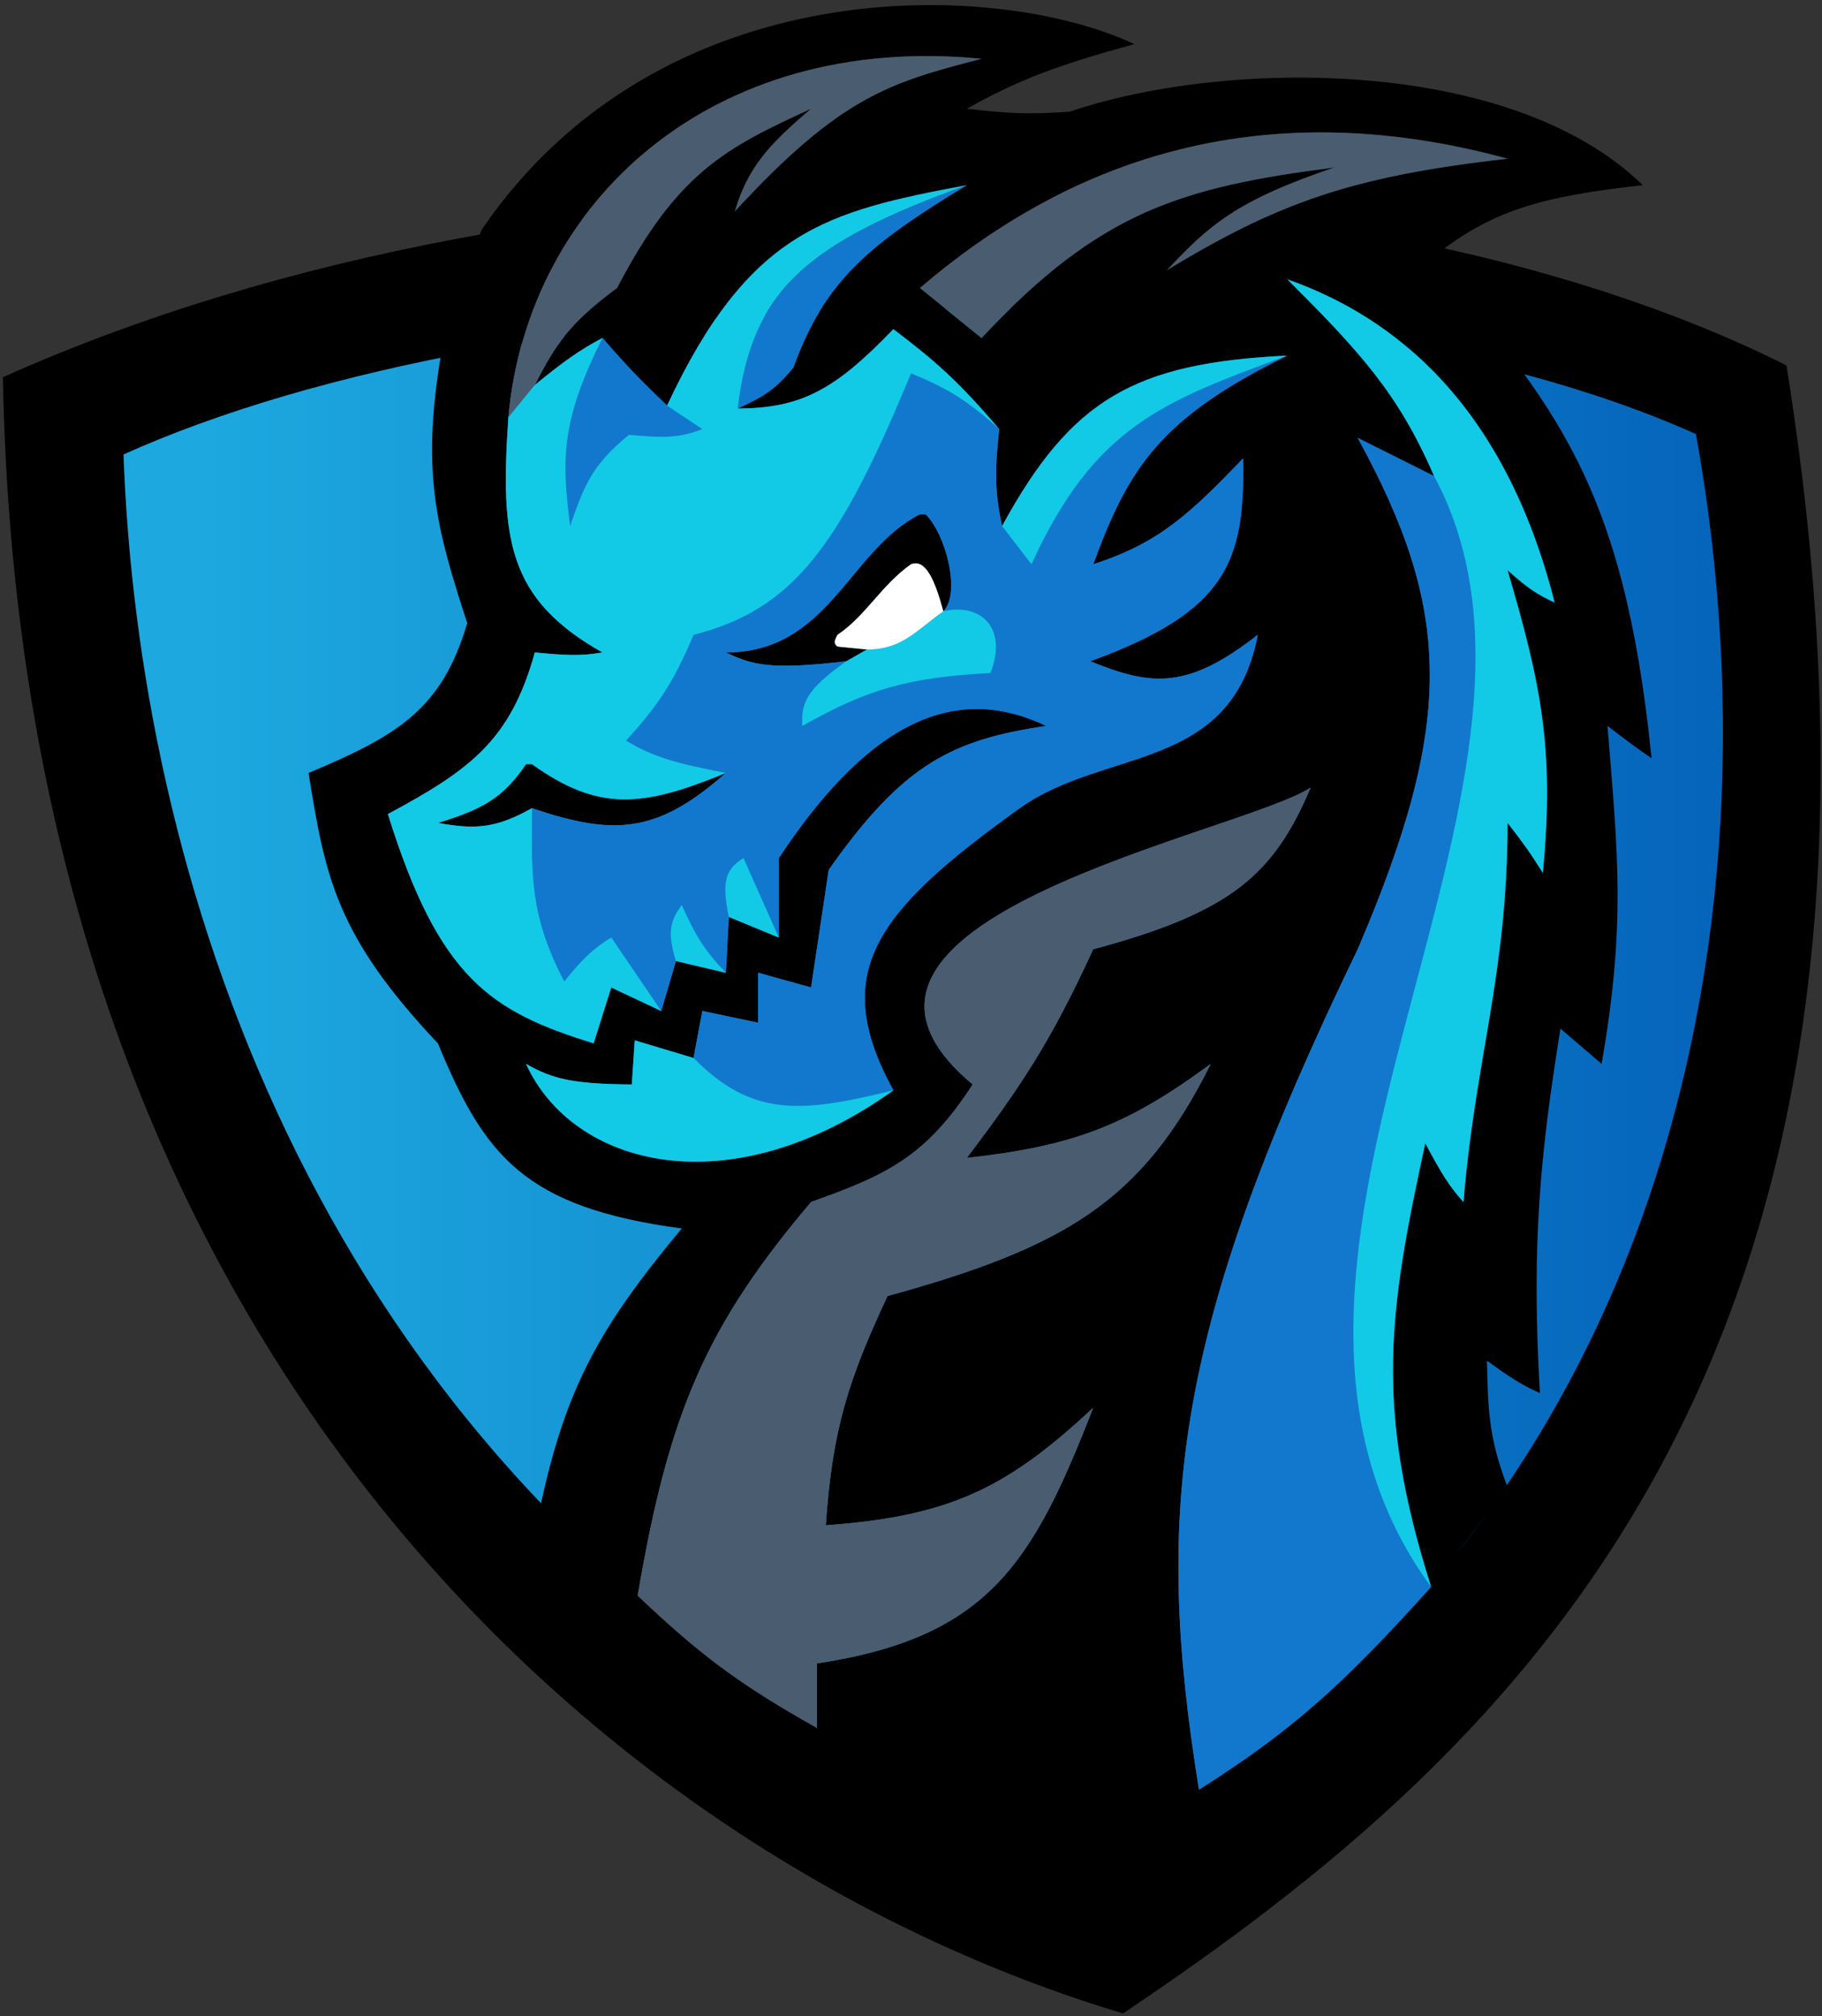 <svg viewBox="0 0 310 343" fill="none" xmlns="http://www.w3.org/2000/svg">
  <rect x="0" y="0" width="310" height="343" fill="#333333" stroke="none"/>
  <path fill-rule="evenodd" clip-rule="evenodd" d="M303.5 62.5C330.5 231.5 257.402 297.382 191 342C104.5 316 4.082 229.982 1 64.5C95 22.5 228.5 25 303.5 62.5ZM20.5 77C23 149 52.5 241.5 139.5 294.5C156 305.5 179.786 313.029 191 312.5C277 265.5 306 167.5 289 73.5C219 42 87.584 46.636 20.5 77Z" fill="black"/>
  <path d="M139.5 294.5C52.5 241.5 23 149 20.5 77C87.584 46.636 219 42 289 73.5C306 167.5 277 265.5 191 312.5C179.786 313.029 156 305.5 139.5 294.5Z" fill="url(#paint0_linear_104_109)"/>
  <path d="M289 73.5L289.492 73.411L289.445 73.152L289.205 73.044L289 73.5ZM139.5 294.5L139.777 294.084L139.769 294.078L139.76 294.073L139.5 294.5ZM20.5 77L20.294 76.545L19.989 76.683L20 77.017L20.5 77ZM303.5 62.5L303.994 62.421L303.953 62.168L303.724 62.053L303.5 62.5ZM191 342L190.856 342.479L191.083 342.547L191.279 342.415L191 342ZM1 64.5L0.796 64.044L0.494 64.179L0.5 64.509L1 64.5ZM191 312.5L191.024 313L191.139 312.994L191.24 312.939L191 312.5ZM139.76 294.073C52.953 241.191 23.496 148.882 21 76.983L20 77.017C22.504 149.119 52.047 241.81 139.24 294.927L139.76 294.073ZM303.006 62.579C316.493 146.996 304.972 205.601 281.835 248.657C258.694 291.721 223.901 319.29 190.721 341.585L191.279 342.415C224.501 320.092 259.458 292.411 282.716 249.13C305.979 205.841 317.507 147.004 303.994 62.421L303.006 62.579ZM191.144 341.521C104.832 315.578 4.577 229.735 1.5 64.491L0.5 64.509C3.586 230.229 104.168 316.422 190.856 342.479L191.144 341.521ZM190.976 312.001C185.464 312.26 176.785 310.535 167.393 307.35C158.014 304.169 147.984 299.555 139.777 294.084L139.223 294.916C147.516 300.445 157.629 305.095 167.072 308.297C176.501 311.494 185.322 313.268 191.024 313L190.976 312.001ZM1.204 64.957C48.126 43.991 104.929 34.125 159.374 34.188C213.824 34.25 265.867 44.242 303.276 62.947L303.724 62.053C266.133 43.258 213.926 33.25 159.376 33.188C104.821 33.125 47.874 43.009 0.796 64.044L1.204 64.957ZM20.706 77.456C54.164 62.312 103.715 53.567 153.667 52.551C203.621 51.535 253.891 58.249 288.795 73.956L289.205 73.044C254.109 57.251 203.671 50.533 153.646 51.551C103.619 52.569 53.92 61.324 20.294 76.545L20.706 77.456ZM288.508 73.589C305.483 167.45 276.513 265.196 190.76 312.061L191.24 312.939C277.487 265.804 306.517 167.55 289.492 73.411L288.508 73.589Z" fill="black"/>
  <path fill-rule="evenodd" clip-rule="evenodd" d="M279.5 31.5C262.234 33.457 253.794 35.685 243.5 44C264.266 68.707 276.271 82.056 281 129C278.236 127.115 276.539 125.825 273.5 123.5C275.262 145.212 276.649 157.247 272.5 181L265.5 175C262.167 195.842 260.5 211 262 237C258.603 235.497 256.593 234.09 253 231.5C253.144 240.165 253.412 244.98 256.5 253L243.5 270C233.791 239.422 236.251 223.207 242.5 194.5C245.172 199.525 246.607 201.872 249 204.5C251 180 256.46 165.942 256.5 140C259.051 143.247 260.373 145.102 262.5 148.5C264.542 127.137 262.101 116.184 256.5 97C259.973 100.148 261.669 101.193 264.5 102.5C256.017 69.044 237.5 54 219 47.5C231.211 59.742 237.813 66.688 244 81L231 74.5C247.031 103.765 247.677 122.63 231 161.5C199.917 225.781 196.186 256.198 204 304.5C198.802 308.957 195.828 310.502 190.5 313C168.151 310.472 157.452 305.043 139 294V283C168.15 278.584 175.735 265.911 186 239.5C171.217 253.334 161.396 257.992 140.5 259.5C141.626 243.08 144.364 234.717 151 220.5C181.224 212.16 194.348 204.39 206 181C191.624 191.592 182.53 194.996 164.5 197C173.877 184.588 178.806 177.142 186 161.5C209.699 155.164 216.762 148.648 223 134C210.829 141.839 132.082 156.648 165.5 184.5C157.356 197.076 150.543 199.998 138 204.5C120.291 225.438 113.8 240.129 108.5 271.5C101.263 266.213 97.647 262.861 92 256C96.403 235.704 102.183 225.618 116 209C89.144 205.405 82.396 196.598 74.5 177.5C57.196 159.172 55.332 149.223 52.5 131.5C67.817 125.096 75.197 120.604 79.5 106C74.154 89.696 71.727 80.32 75 60.5C76.806 52.341 78.338 47.633 82 39C112.5 -5.5 169.5 -3.5 193 7.5C179.663 11.178 173.342 13.561 164.5 18.5C171.35 19.31 175.196 19.489 182 19C208.5 10 257.091 9.597 279.5 31.5ZM173.5 137.5C188 127.119 209.5 131.5 214 108C202.184 117.241 196.068 116.827 185.5 112.5C208.952 103.991 211.805 95.377 211.5 78C202.429 87.409 197.234 92.386 186 96C192.008 79.665 197.288 71.193 219 60.5C193.091 61.76 182.296 67.859 170.5 89.5C169.197 83.543 169.261 79.85 170 73C163.117 64.904 159.146 61.427 152 56C142.147 66.257 136.366 69.485 125.5 69.5C129.883 67.535 132.08 66.129 135 62.5C140.419 47.417 148.376 41.36 164.5 31.5C140.561 35.954 127.448 39.223 113.5 69C109.17 64.897 106.747 62.394 102.5 57.5C98.441 59.673 95.913 61.489 91 65.5C94.429 58.689 96.92 54.973 105 49C115.249 29.355 123.34 25.218 138 18.5C130.64 24.767 127.29 28.475 125 36C143.129 16.245 151.661 14.013 166.724 10.072L167 10C121 5.5 89.774 34.433 86.5 71C85.08 91.68 86.363 101.907 102.5 111C98.856 111.65 96.142 111.5 91 111C86.877 125.884 80.092 130.942 66 138.5C74.745 166.57 83.564 172.085 101 177.5L104 168L112.5 172L115 163.5L123.5 165.5L124 156L132.5 159.5V146C149 121 163.814 116.723 178 123.5C162.162 125.879 153.789 129.792 141 148L138 168L129 165.5V174L119.5 172L118 180L108 177L107.5 184.5C97.456 184.445 93.87 183.526 89.5 181C97.5 198.5 124 205.5 152 185.5C141.063 165.548 148.743 155.225 173.5 137.5ZM256.5 27C213.501 15.274 181 28 156.5 49L167 57.5C187.104 36.011 200.958 31.842 227 28.5C210.099 34.252 205.621 38.414 198.5 46C217.371 34.583 229.69 30.027 256.5 27Z" fill="black"/>
  <path d="M160.5 104C163.5 101 161 91 157.5 87.5H156.5C144.416 93.649 141 111 123.5 111C127.89 113.113 130.966 114.038 144 112.5L147.5 110.5L142.5 110C141.792 109.494 141.951 109 142.5 108C147.27 104.821 150 99.5 155 96C157.5 95 159.097 98.806 160.5 104Z" fill="black"/>
  <path d="M90.5 130C101.826 138.098 109.265 137.374 123.5 131.5C111.758 141.915 104.376 142.185 90.5 137.5C84.318 140.969 80.809 141.147 74.5 140C82.021 137.712 85.58 135.788 89.5 130H90.5Z" fill="black"/>
  <path d="M156.5 49C181 28 213.501 15.274 256.5 27C229.69 30.027 217.371 34.583 198.5 46C205.621 38.414 210.099 34.252 227 28.5C200.958 31.842 187.104 36.011 167 57.5L156.5 49Z" fill="#4A5C6F"/>
  <path d="M167 10C121 5.5 89.774 34.433 86.5 71L91 65.5C94.429 58.689 96.92 54.973 105 49C115.249 29.355 123.34 25.218 138 18.5C130.64 24.767 127.29 28.475 125 36C143.129 16.245 151.661 14.013 166.724 10.072L167 10Z" fill="#4A5C6F"/>
  <path d="M139 294V283C168.15 278.584 175.735 265.911 186 239.5C171.217 253.334 161.396 257.992 140.5 259.5C141.626 243.08 144.364 234.717 151 220.5C181.224 212.16 194.348 204.39 206 181C191.624 191.592 182.53 194.996 164.5 197C173.877 184.588 178.806 177.142 186 161.5C209.699 155.164 216.762 148.648 223 134C210.829 141.839 132.082 156.648 165.5 184.5C157.356 197.076 150.543 199.998 138 204.5C120.291 225.438 113.8 240.129 108.5 271.5C118.948 281.402 125.512 286.432 139 294Z" fill="#4A5C6F"/>
  <path fill-rule="evenodd" clip-rule="evenodd" d="M173.5 137.5C188 127.119 209.5 131.5 214 108C202.184 117.241 196.068 116.827 185.5 112.5C208.952 103.991 211.805 95.377 211.5 78C202.429 87.409 197.234 92.386 186 96C192.008 79.665 197.288 71.193 219 60.5C198.104 68.246 186.25 72.37 175.5 96L170.5 89.5C169.197 83.543 169.261 79.85 170 73C164.497 68.025 161.193 66.069 155 63.5C142.843 93.04 134.926 103.68 118 108C114.501 116.302 111.81 120.186 106.5 126C111.15 128.837 115.222 129.921 123.5 131.5C111.758 141.915 104.376 142.185 90.5 137.5C90.465 149.074 90.059 155.572 96 167C98.913 163.399 100.619 161.599 104 159.5L112.5 172L115 163.5C113.606 158.846 113.885 156.796 116 154C118.346 159.246 119.96 161.825 123.5 165.5L124 156C122.846 150.221 123.283 147.95 126.5 146L132.5 159.5V146C149 121 163.814 116.723 178 123.5C162.162 125.879 153.789 129.792 141 148L138 168L129 165.5V174L119.5 172L118 180C127.94 190.052 136.157 189.42 152 185.5C141.063 165.548 148.743 155.225 173.5 137.5ZM157.5 87.5C161 91 163.5 101 160.5 104C167 102.5 171.5 107 168.5 114.5C154.207 115.245 147.323 117.404 136.5 123.5C136.364 119.722 136.937 117.494 144 112.5C130.966 114.038 127.89 113.113 123.5 111C141 111 144.416 93.649 156.5 87.5H157.5Z" fill="#1278CD"/>
  <path d="M244 81L231 74.5C247.031 103.765 247.677 122.63 231 161.5C199.917 225.781 196.186 256.198 204 304.5C220.047 294.331 228.556 286.584 243.5 270C202.5 214 272.5 134 244 81Z" fill="#1278CD"/>
  <path d="M135 62.5C140.419 47.417 148.376 41.36 164.5 31.5C137.379 41.365 127.892 49.29 125.5 69.5C129.883 67.535 132.08 66.129 135 62.5Z" fill="#1278CD"/>
  <path d="M113.5 69C109.17 64.897 106.747 62.394 102.5 57.5C95.379 71.698 95.555 78.233 97 89.5C99.315 83.026 100.419 79.346 107 74C112.184 74.394 115.143 74.749 119.5 73L113.5 69Z" fill="#1278CD"/>
  <path d="M104 168L112.5 172L104 159.5C100.619 161.599 98.913 163.399 96 167C90.059 155.572 90.465 149.074 90.5 137.5C84.318 140.969 80.809 141.147 74.5 140C82.021 137.712 85.58 135.788 89.5 130H90.5C101.826 138.098 109.265 137.374 123.5 131.5C115.222 129.921 111.15 128.837 106.5 126C111.81 120.186 114.501 116.302 118 108C134.926 103.68 142.843 93.04 155 63.5C161.193 66.069 164.497 68.025 170 73C163.117 64.904 159.146 61.427 152 56C142.147 66.257 136.366 69.485 125.5 69.5C127.892 49.29 137.379 41.365 164.5 31.5C140.561 35.954 127.448 39.223 113.5 69L119.5 73C115.143 74.749 112.184 74.394 107 74C100.419 79.346 99.315 83.026 97 89.5C95.555 78.233 95.379 71.698 102.5 57.5C98.441 59.673 95.913 61.489 91 65.5L86.5 71C85.08 91.68 86.363 101.907 102.5 111C98.856 111.65 96.142 111.5 91 111C86.877 125.884 80.092 130.942 66 138.5C74.745 166.57 83.564 172.085 101 177.5L104 168Z" fill="#12CAE6"/>
  <path d="M89.5 181C97.5 198.5 124 205.5 152 185.5C136.157 189.42 127.94 190.052 118 180L108 177L107.5 184.5C97.456 184.445 93.87 183.526 89.5 181Z" fill="#12CAE6"/>
  <path d="M115 163.5L123.5 165.5C119.96 161.825 118.346 159.246 116 154C113.885 156.796 113.606 158.846 115 163.5Z" fill="#12CAE6"/>
  <path d="M124 156L132.5 159.5L126.5 146C123.283 147.95 122.846 150.221 124 156Z" fill="#12CAE6"/>
  <path d="M147.5 110.5L144 112.5C136.937 117.494 136.364 119.722 136.5 123.5C147.323 117.404 154.207 115.245 168.5 114.5C171.5 107 167 102.5 160.5 104C155.78 107.323 153.5 110.5 147.5 110.5Z" fill="#12CAE6"/>
  <path d="M219 60.5C193.091 61.76 182.296 67.859 170.5 89.5L175.5 96C186.25 72.37 198.104 68.246 219 60.5Z" fill="#12CAE6"/>
  <path d="M243.5 270C233.791 239.422 236.251 223.207 242.5 194.5C245.172 199.525 246.607 201.872 249 204.5C251 180 256.46 165.942 256.5 140C259.051 143.247 260.373 145.102 262.5 148.5C264.542 127.137 262.101 116.184 256.5 97C259.973 100.148 261.669 101.193 264.5 102.5C256.017 69.044 237.5 54 219 47.5C231.211 59.742 237.813 66.688 244 81C272.5 134 202.5 214 243.5 270Z" fill="#12CAE6"/>
  <path d="M142.5 110L147.5 110.5C153.5 110.5 155.78 107.323 160.5 104C159.097 98.806 157.5 95 155 96C150 99.5 147.27 104.821 142.5 108C141.951 109 141.792 109.494 142.5 110Z" fill="white"/>
  <defs>
    <linearGradient id="paint0_linear_104_109" x1="35" y1="165" x2="290.5" y2="165" gradientUnits="userSpaceOnUse">
      <stop stop-color="#1DA8DF"/>
      <stop offset="1" stop-color="#0565BB"/>
    </linearGradient>
  </defs>
</svg>
